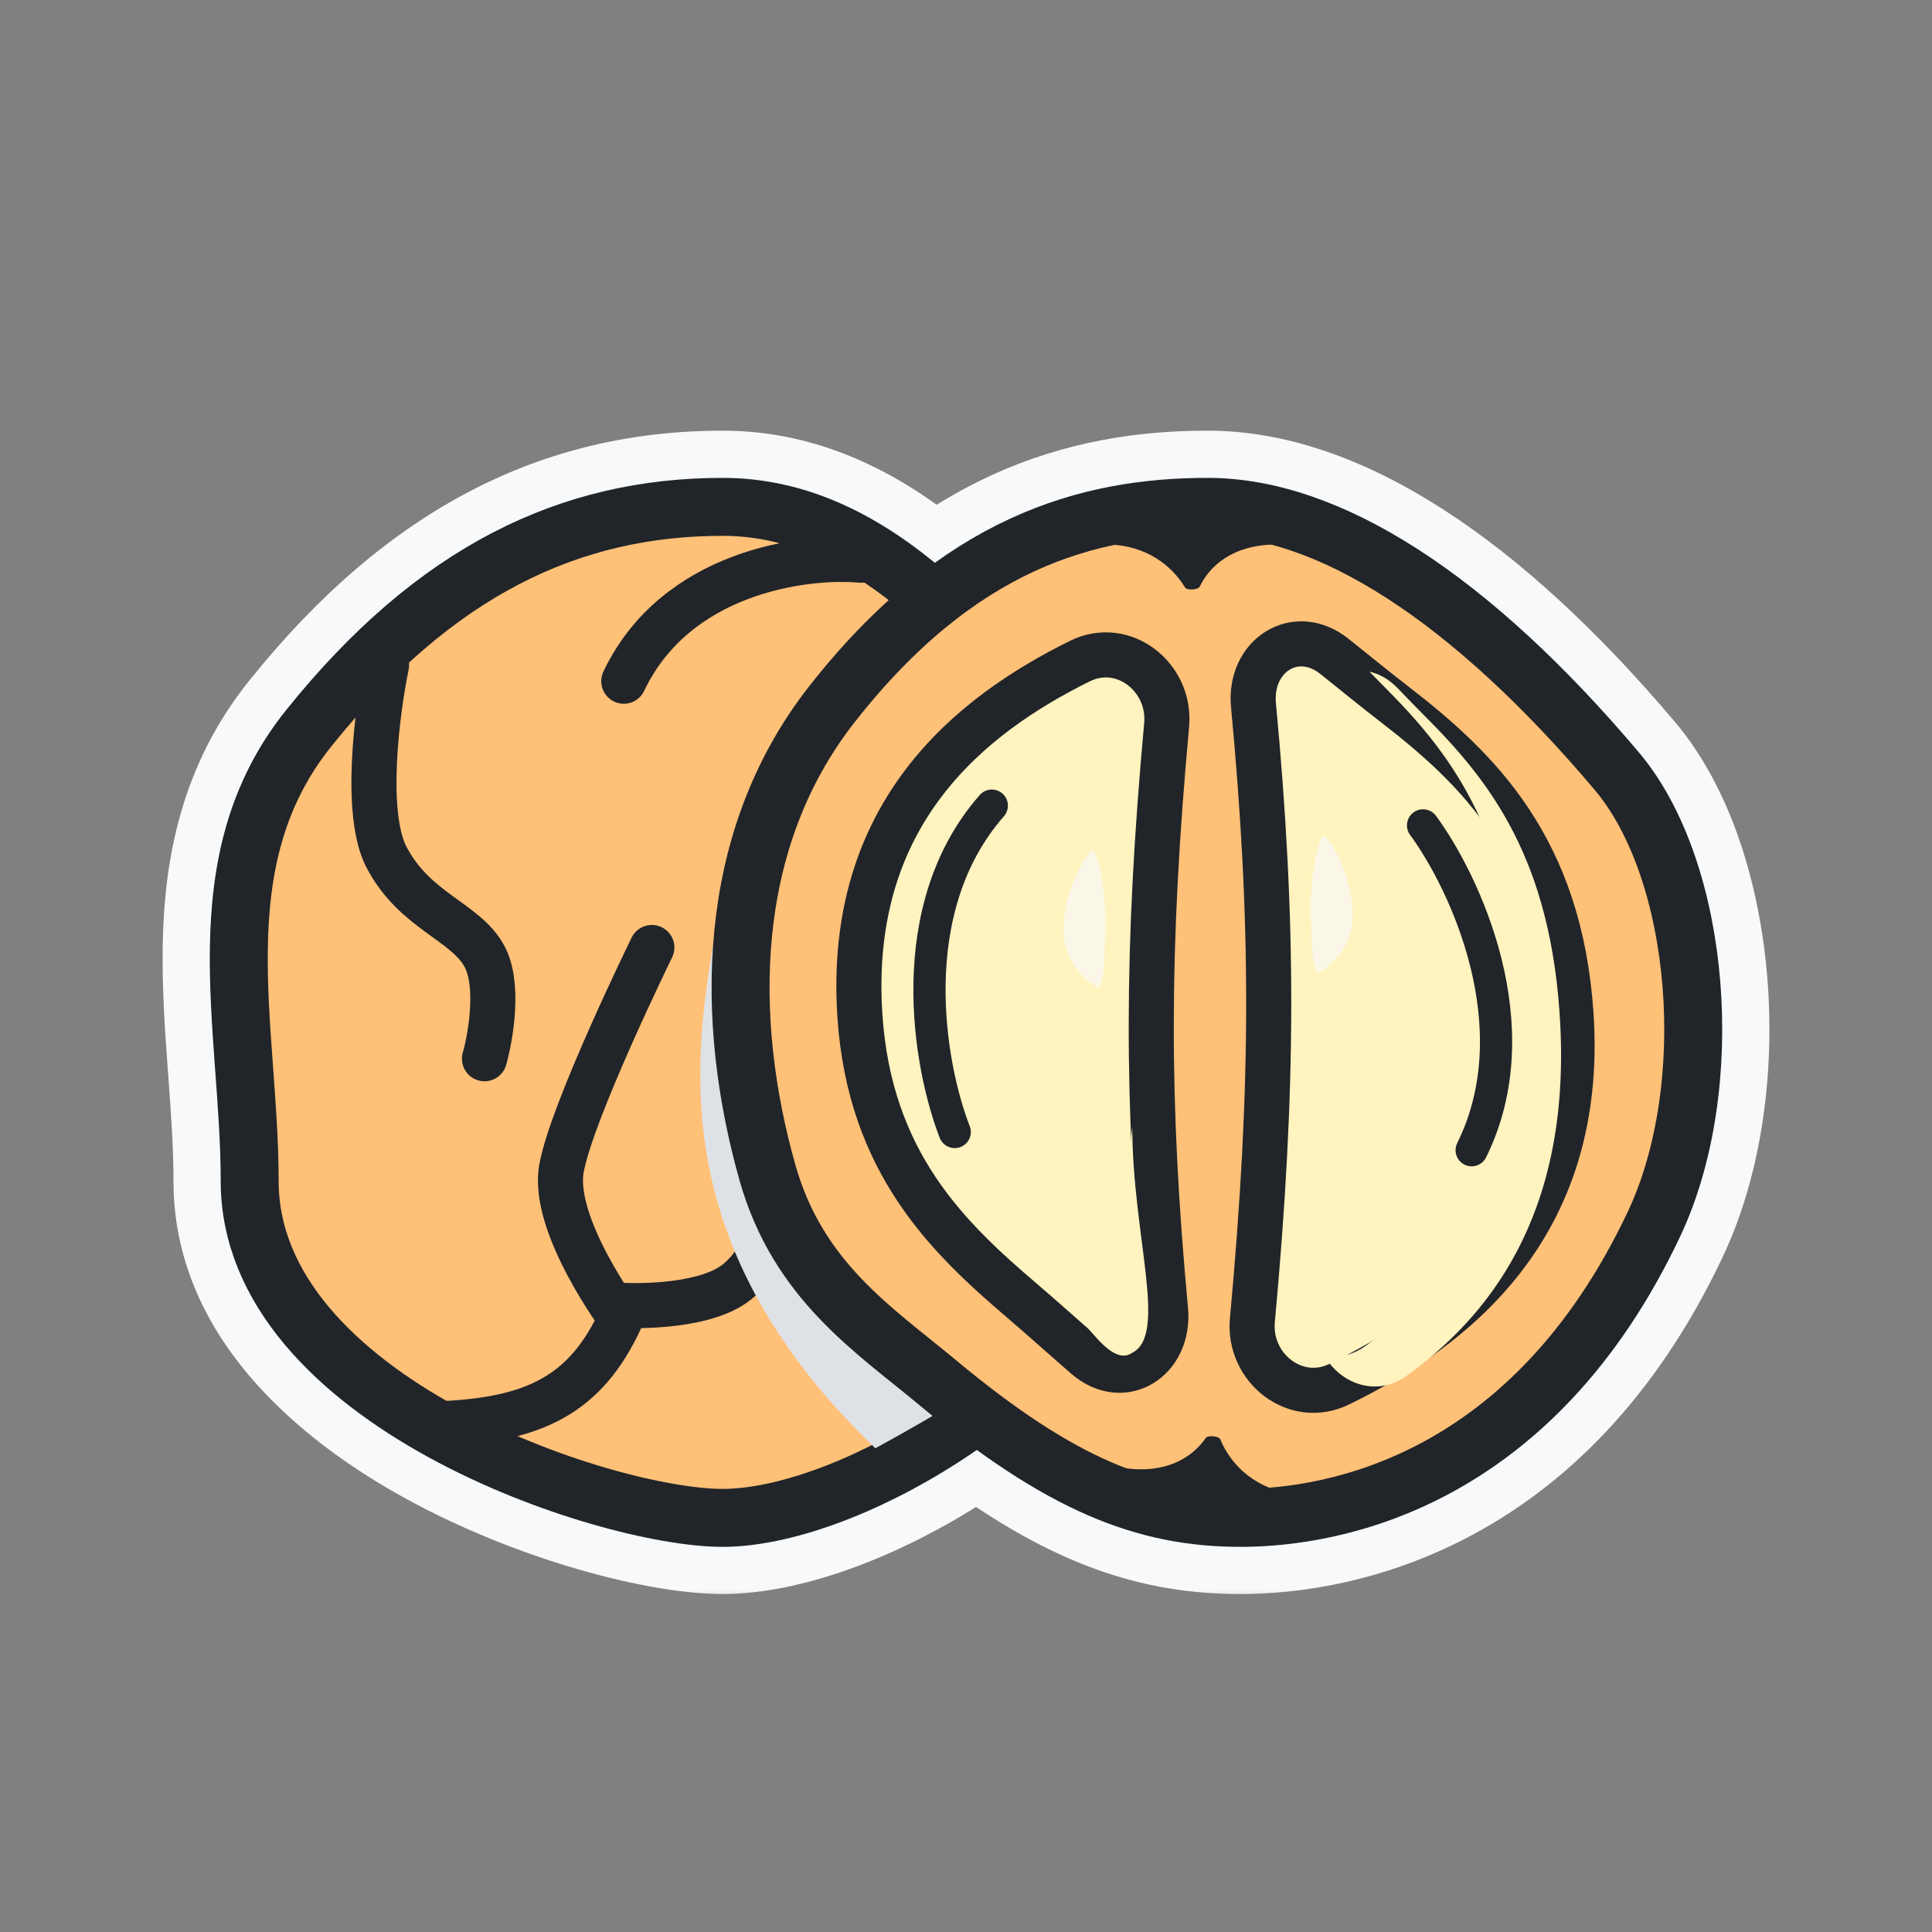 <svg width="60" height="60" viewBox="0 0 60 60" fill="none" xmlns="http://www.w3.org/2000/svg">
<rect x="0" y="0" width="60" height="60" fill="#808080" stroke="none"/>
<mask id="path-1-outside-1_50_10738" maskUnits="userSpaceOnUse" x="4.549" y="12.875" width="51" height="37" fill="black">
<rect fill="white" x="4.549" y="12.875" width="51" height="37"/>
<path fill-rule="evenodd" clip-rule="evenodd" d="M22.442 14.875C17.399 14.875 12.977 17.007 8.911 22.076C7.076 24.363 6.595 26.896 6.553 29.395C6.532 30.637 6.619 31.892 6.707 33.106L6.721 33.286C6.806 34.45 6.888 35.575 6.888 36.679C6.888 40.582 10.035 43.419 13.307 45.217C16.614 47.033 20.429 48.004 22.442 48.004C24.506 48.004 27.247 46.995 29.755 45.377C29.949 45.251 30.143 45.121 30.336 44.987C33.383 47.199 35.802 48.005 38.525 48.005C41.724 48.005 48.206 46.725 52.145 38.393C53.234 36.09 53.611 33.188 53.39 30.479C53.169 27.782 52.342 25.13 50.87 23.387C46.27 17.942 41.659 14.877 37.514 14.875C35.553 14.874 33.483 15.168 31.378 16.141C30.593 16.504 29.81 16.959 29.031 17.521C27.119 15.953 24.962 14.875 22.442 14.875ZM27.652 18.635C26.016 17.358 24.321 16.607 22.442 16.607C18.004 16.607 14.052 18.434 10.262 23.16C8.758 25.034 8.323 27.133 8.284 29.425C8.264 30.578 8.345 31.759 8.434 32.98L8.449 33.178C8.533 34.325 8.62 35.509 8.62 36.679C8.62 39.573 10.985 41.965 14.141 43.699C17.262 45.413 20.791 46.273 22.442 46.273C24.042 46.273 26.453 45.446 28.816 43.922C28.841 43.905 28.867 43.889 28.892 43.872C28.778 43.779 28.663 43.684 28.547 43.587C28.31 43.39 28.061 43.191 27.803 42.985C26.041 41.574 23.911 39.869 23.004 36.663C21.629 31.808 21.57 25.911 25.148 21.343C25.975 20.288 26.81 19.392 27.652 18.635ZM30.349 42.822C30.123 42.642 29.892 42.454 29.655 42.257C29.388 42.035 29.12 41.819 28.854 41.604C27.093 40.183 25.417 38.831 24.67 36.191C23.372 31.607 23.413 26.367 26.511 22.411C27.334 21.36 28.155 20.494 28.969 19.782C30.499 21.248 31.951 23.081 33.439 25.02C36.03 28.396 36.39 33.956 34.5 37.861C33.585 39.749 32.077 41.448 30.349 42.822ZM31.78 43.889C33.523 42.438 35.074 40.649 36.058 38.615C38.204 34.183 37.843 27.914 34.813 23.966C33.391 22.114 31.927 20.254 30.351 18.71C30.941 18.309 31.526 17.981 32.105 17.713C33.925 16.872 35.733 16.606 37.513 16.607C40.852 16.609 45.018 19.143 49.547 24.505C50.701 25.87 51.46 28.122 51.664 30.62C51.867 33.105 51.508 35.687 50.579 37.653C47.001 45.222 41.249 46.273 38.525 46.273C36.379 46.273 34.4 45.708 31.78 43.889Z"/>
</mask>
<path fill-rule="evenodd" clip-rule="evenodd" d="M22.442 14.875C17.399 14.875 12.977 17.007 8.911 22.076C7.076 24.363 6.595 26.896 6.553 29.395C6.532 30.637 6.619 31.892 6.707 33.106L6.721 33.286C6.806 34.45 6.888 35.575 6.888 36.679C6.888 40.582 10.035 43.419 13.307 45.217C16.614 47.033 20.429 48.004 22.442 48.004C24.506 48.004 27.247 46.995 29.755 45.377C29.949 45.251 30.143 45.121 30.336 44.987C33.383 47.199 35.802 48.005 38.525 48.005C41.724 48.005 48.206 46.725 52.145 38.393C53.234 36.09 53.611 33.188 53.39 30.479C53.169 27.782 52.342 25.13 50.87 23.387C46.27 17.942 41.659 14.877 37.514 14.875C35.553 14.874 33.483 15.168 31.378 16.141C30.593 16.504 29.81 16.959 29.031 17.521C27.119 15.953 24.962 14.875 22.442 14.875ZM27.652 18.635C26.016 17.358 24.321 16.607 22.442 16.607C18.004 16.607 14.052 18.434 10.262 23.16C8.758 25.034 8.323 27.133 8.284 29.425C8.264 30.578 8.345 31.759 8.434 32.98L8.449 33.178C8.533 34.325 8.62 35.509 8.62 36.679C8.62 39.573 10.985 41.965 14.141 43.699C17.262 45.413 20.791 46.273 22.442 46.273C24.042 46.273 26.453 45.446 28.816 43.922C28.841 43.905 28.867 43.889 28.892 43.872C28.778 43.779 28.663 43.684 28.547 43.587C28.31 43.39 28.061 43.191 27.803 42.985C26.041 41.574 23.911 39.869 23.004 36.663C21.629 31.808 21.57 25.911 25.148 21.343C25.975 20.288 26.81 19.392 27.652 18.635ZM30.349 42.822C30.123 42.642 29.892 42.454 29.655 42.257C29.388 42.035 29.12 41.819 28.854 41.604C27.093 40.183 25.417 38.831 24.67 36.191C23.372 31.607 23.413 26.367 26.511 22.411C27.334 21.36 28.155 20.494 28.969 19.782C30.499 21.248 31.951 23.081 33.439 25.02C36.03 28.396 36.39 33.956 34.5 37.861C33.585 39.749 32.077 41.448 30.349 42.822ZM31.78 43.889C33.523 42.438 35.074 40.649 36.058 38.615C38.204 34.183 37.843 27.914 34.813 23.966C33.391 22.114 31.927 20.254 30.351 18.71C30.941 18.309 31.526 17.981 32.105 17.713C33.925 16.872 35.733 16.606 37.513 16.607C40.852 16.609 45.018 19.143 49.547 24.505C50.701 25.87 51.46 28.122 51.664 30.62C51.867 33.105 51.508 35.687 50.579 37.653C47.001 45.222 41.249 46.273 38.525 46.273C36.379 46.273 34.4 45.708 31.78 43.889Z" fill="#F8F9FA"/>
<path d="M8.911 22.076L10.081 23.015L10.081 23.015L8.911 22.076ZM6.553 29.395L5.053 29.37L5.053 29.37L6.553 29.395ZM6.707 33.106L5.211 33.216L5.211 33.216L6.707 33.106ZM6.721 33.286L5.225 33.396L5.225 33.396L6.721 33.286ZM6.888 36.679L8.388 36.679L6.888 36.679ZM13.307 45.217L14.03 43.902L14.03 43.902L13.307 45.217ZM29.755 45.377L30.568 46.637L30.568 46.637L29.755 45.377ZM30.336 44.987L31.218 43.773C30.702 43.399 30.005 43.391 29.481 43.755L30.336 44.987ZM52.145 38.393L53.501 39.034L53.501 39.034L52.145 38.393ZM53.39 30.479L54.885 30.356L54.885 30.356L53.39 30.479ZM50.87 23.387L49.724 24.355L49.724 24.355L50.87 23.387ZM37.514 14.875L37.514 16.375L37.514 16.375L37.514 14.875ZM31.378 16.141L30.749 14.78L30.749 14.78L31.378 16.141ZM29.031 17.521L28.08 18.681C28.606 19.112 29.357 19.135 29.909 18.737L29.031 17.521ZM27.652 18.635L28.655 19.751C28.985 19.454 29.167 19.027 29.151 18.583C29.136 18.14 28.925 17.726 28.575 17.453L27.652 18.635ZM10.262 23.16L9.092 22.221L9.092 22.221L10.262 23.16ZM8.284 29.425L6.784 29.399L8.284 29.425ZM8.434 32.98L6.938 33.09L6.938 33.09L8.434 32.98ZM8.449 33.178L6.953 33.288L6.953 33.288L8.449 33.178ZM8.62 36.679L10.12 36.679L10.12 36.679L8.62 36.679ZM14.141 43.699L13.419 45.013L13.419 45.013L14.141 43.699ZM28.816 43.922L29.629 45.182L29.629 45.182L28.816 43.922ZM28.892 43.872L29.711 45.129C30.113 44.867 30.365 44.43 30.39 43.951C30.415 43.473 30.211 43.012 29.84 42.709L28.892 43.872ZM28.547 43.587L27.586 44.74L27.586 44.74L28.547 43.587ZM27.803 42.985L26.866 44.156L26.866 44.156L27.803 42.985ZM23.004 36.663L21.561 37.071L21.561 37.071L23.004 36.663ZM25.148 21.343L26.329 22.268L26.329 22.268L25.148 21.343ZM29.655 42.257L28.695 43.409L28.695 43.409L29.655 42.257ZM30.349 42.822L29.417 43.997C29.963 44.43 30.737 44.43 31.283 43.996L30.349 42.822ZM28.854 41.604L29.796 40.437L29.796 40.437L28.854 41.604ZM24.67 36.191L26.113 35.782L26.113 35.782L24.67 36.191ZM26.511 22.411L27.692 23.336L27.692 23.336L26.511 22.411ZM28.969 19.782L30.007 18.699C29.445 18.161 28.566 18.141 27.981 18.653L28.969 19.782ZM33.439 25.02L34.629 24.107L34.629 24.107L33.439 25.02ZM34.5 37.861L33.15 37.207L33.15 37.207L34.5 37.861ZM36.058 38.615L34.708 37.962L34.708 37.962L36.058 38.615ZM31.78 43.889L30.821 42.736C30.461 43.036 30.261 43.487 30.282 43.955C30.302 44.423 30.54 44.855 30.925 45.122L31.78 43.889ZM34.813 23.966L33.623 24.879L33.623 24.879L34.813 23.966ZM30.351 18.71L29.508 17.47C29.136 17.723 28.897 18.129 28.857 18.577C28.817 19.025 28.98 19.467 29.301 19.782L30.351 18.71ZM32.105 17.713L31.476 16.352L31.476 16.352L32.105 17.713ZM37.513 16.607L37.514 15.107L37.514 15.107L37.513 16.607ZM49.547 24.505L50.693 23.537L50.693 23.537L49.547 24.505ZM51.664 30.62L53.159 30.497L53.159 30.497L51.664 30.62ZM50.579 37.653L49.223 37.012L49.223 37.012L50.579 37.653ZM10.081 23.015C13.909 18.243 17.923 16.375 22.442 16.375V13.375C16.876 13.375 12.046 15.77 7.741 21.137L10.081 23.015ZM8.052 29.421C8.092 27.101 8.533 24.944 10.081 23.015L7.741 21.137C5.619 23.782 5.098 26.691 5.053 29.37L8.052 29.421ZM8.203 32.997C8.114 31.777 8.033 30.586 8.052 29.421L5.053 29.37C5.03 30.689 5.123 32.007 5.211 33.216L8.203 32.997ZM8.217 33.177L8.203 32.997L5.211 33.216L5.225 33.396L8.217 33.177ZM8.388 36.679C8.388 35.51 8.301 34.33 8.217 33.177L5.225 33.396C5.311 34.57 5.388 35.639 5.388 36.679L8.388 36.679ZM14.03 43.902C10.856 42.159 8.388 39.706 8.388 36.679L5.388 36.679C5.388 41.458 9.215 44.68 12.585 46.531L14.03 43.902ZM22.442 46.504C20.743 46.504 17.175 45.63 14.03 43.902L12.585 46.531C16.053 48.436 20.116 49.504 22.442 49.504V46.504ZM28.941 44.116C26.559 45.654 24.104 46.504 22.442 46.504V49.504C24.907 49.504 27.935 48.336 30.568 46.637L28.941 44.116ZM29.481 43.755C29.302 43.879 29.122 44 28.941 44.116L30.568 46.637C30.777 46.502 30.985 46.363 31.191 46.22L29.481 43.755ZM38.525 46.505C36.182 46.505 34.065 45.841 31.218 43.773L29.455 46.201C32.701 48.558 35.422 49.505 38.525 49.505V46.505ZM50.788 37.752C47.163 45.422 41.314 46.505 38.525 46.505V49.505C42.135 49.505 49.249 48.029 53.501 39.034L50.788 37.752ZM51.895 30.601C52.1 33.116 51.739 35.741 50.788 37.752L53.501 39.034C54.728 36.438 55.122 33.26 54.885 30.356L51.895 30.601ZM49.724 24.355C50.92 25.771 51.688 28.076 51.895 30.601L54.885 30.356C54.65 27.487 53.764 24.488 52.016 22.419L49.724 24.355ZM37.514 16.375C40.96 16.377 45.185 18.983 49.724 24.355L52.016 22.419C47.355 16.902 42.359 13.378 37.515 13.375L37.514 16.375ZM32.008 17.503C33.866 16.644 35.709 16.374 37.514 16.375L37.515 13.375C35.398 13.374 33.101 13.692 30.749 14.78L32.008 17.503ZM29.909 18.737C30.611 18.23 31.311 17.825 32.008 17.503L30.749 14.78C29.875 15.184 29.009 15.687 28.153 16.304L29.909 18.737ZM22.442 16.375C24.5 16.375 26.331 17.247 28.08 18.681L29.982 16.361C27.907 14.659 25.424 13.375 22.442 13.375V16.375ZM28.575 17.453C26.767 16.042 24.756 15.107 22.442 15.107V18.107C23.886 18.107 25.265 18.675 26.73 19.818L28.575 17.453ZM22.442 15.107C17.481 15.107 13.121 17.197 9.092 22.221L11.432 24.098C14.983 19.671 18.527 18.107 22.442 18.107V15.107ZM9.092 22.221C7.301 24.453 6.826 26.927 6.784 29.399L9.784 29.45C9.82 27.339 10.215 25.615 11.432 24.098L9.092 22.221ZM6.784 29.399C6.763 30.63 6.85 31.874 6.938 33.09L9.93 32.871C9.841 31.643 9.766 30.527 9.784 29.45L6.784 29.399ZM6.938 33.09L6.953 33.288L9.945 33.069L9.93 32.871L6.938 33.09ZM6.953 33.288C7.038 34.444 7.12 35.573 7.12 36.679L10.12 36.679C10.12 35.445 10.028 34.206 9.945 33.069L6.953 33.288ZM7.12 36.679C7.12 40.446 10.16 43.223 13.419 45.013L14.863 42.384C11.81 40.707 10.12 38.7 10.12 36.679L7.12 36.679ZM13.419 45.013C16.701 46.816 20.478 47.773 22.442 47.773V44.773C21.104 44.773 17.823 44.01 14.863 42.384L13.419 45.013ZM22.442 47.773C24.444 47.773 27.141 46.788 29.629 45.182L28.002 42.661C25.765 44.105 23.64 44.773 22.442 44.773V47.773ZM29.629 45.182C29.657 45.164 29.684 45.146 29.711 45.129L28.073 42.616C28.049 42.631 28.026 42.646 28.002 42.661L29.629 45.182ZM29.84 42.709C29.73 42.62 29.619 42.528 29.507 42.435L27.586 44.74C27.707 44.84 27.826 44.938 27.945 45.035L29.84 42.709ZM29.507 42.435C29.257 42.227 28.996 42.018 28.741 41.814L26.866 44.156C27.125 44.363 27.363 44.554 27.586 44.74L29.507 42.435ZM28.741 41.814C26.975 40.4 25.212 38.955 24.447 36.254L21.561 37.071C22.611 40.782 25.107 42.747 26.866 44.156L28.741 41.814ZM24.447 36.254C23.139 31.633 23.167 26.305 26.329 22.268L23.967 20.418C19.973 25.517 20.12 31.983 21.561 37.071L24.447 36.254ZM26.329 22.268C27.107 21.275 27.884 20.444 28.655 19.751L26.65 17.52C25.737 18.34 24.842 19.301 23.967 20.418L26.329 22.268ZM28.695 43.409C28.94 43.614 29.18 43.809 29.417 43.997L31.281 41.647C31.065 41.475 30.843 41.294 30.615 41.105L28.695 43.409ZM27.912 42.771C28.18 42.987 28.439 43.196 28.695 43.409L30.615 41.105C30.338 40.873 30.061 40.65 29.796 40.437L27.912 42.771ZM23.227 36.599C24.117 39.746 26.165 41.361 27.912 42.771L29.796 40.437C28.022 39.005 26.717 37.915 26.113 35.782L23.227 36.599ZM25.33 21.486C21.817 25.972 21.862 31.78 23.227 36.599L26.113 35.782C24.882 31.433 25.009 26.762 27.692 23.336L25.33 21.486ZM27.981 18.653C27.089 19.433 26.205 20.369 25.33 21.486L27.692 23.336C28.463 22.352 29.22 21.555 29.957 20.911L27.981 18.653ZM34.629 24.107C33.144 22.173 31.63 20.253 30.007 18.699L27.931 20.865C29.368 22.242 30.757 23.99 32.249 25.934L34.629 24.107ZM35.85 38.514C37.962 34.152 37.6 27.978 34.629 24.107L32.249 25.934C34.46 28.814 34.819 33.759 33.15 37.207L35.85 38.514ZM31.283 43.996C33.136 42.522 34.813 40.656 35.85 38.514L33.15 37.207C32.358 38.842 31.017 40.374 29.415 41.648L31.283 43.996ZM34.708 37.962C33.839 39.758 32.443 41.386 30.821 42.736L32.74 45.042C34.604 43.491 36.309 41.541 37.408 39.269L34.708 37.962ZM33.623 24.879C36.273 28.331 36.633 33.986 34.708 37.962L37.408 39.269C39.775 34.381 39.414 27.496 36.002 23.052L33.623 24.879ZM29.301 19.782C30.793 21.243 32.198 23.024 33.623 24.879L36.002 23.052C34.584 21.205 33.062 19.266 31.401 17.639L29.301 19.782ZM31.476 16.352C30.822 16.654 30.165 17.023 29.508 17.47L31.195 19.951C31.717 19.595 32.231 19.308 32.735 19.075L31.476 16.352ZM37.514 15.107C35.577 15.106 33.542 15.396 31.476 16.352L32.735 19.075C34.308 18.347 35.888 18.106 37.513 18.107L37.514 15.107ZM50.693 23.537C46.102 18.103 41.551 15.109 37.514 15.107L37.513 18.107C40.153 18.108 43.934 20.184 48.401 25.473L50.693 23.537ZM53.159 30.497C52.941 27.827 52.123 25.229 50.693 23.537L48.401 25.473C49.279 26.512 49.979 28.417 50.169 30.742L53.159 30.497ZM51.935 38.294C53.003 36.036 53.378 33.177 53.159 30.497L50.169 30.742C50.356 33.032 50.014 35.339 49.223 37.012L51.935 38.294ZM38.525 47.773C41.662 47.773 48.045 46.523 51.935 38.294L49.223 37.012C45.957 43.92 40.836 44.773 38.525 44.773V47.773ZM30.925 45.122C33.756 47.086 36.027 47.773 38.525 47.773V44.773C36.73 44.773 35.045 44.329 32.636 42.657L30.925 45.122Z" fill="#F8F9FA" mask="url(#path-1-outside-1_50_10738)"/>
<path d="M9.586 22.618C13.515 17.721 17.702 15.741 22.442 15.741C27.183 15.741 30.666 19.987 34.126 24.494C36.937 28.155 37.297 34.07 35.279 38.239C32.748 43.467 26.106 47.139 22.442 47.139C18.778 47.139 7.754 43.476 7.754 36.68C7.754 31.882 6.248 26.78 9.586 22.618Z" fill="#FFC078" stroke="#212529" stroke-width="1.8" stroke-linecap="round" stroke-linejoin="round"/>
<path d="M12.004 20.662C11.709 22.086 11.297 25.271 12.004 26.622C12.887 28.311 14.457 28.609 15.046 29.702C15.517 30.576 15.242 32.185 15.046 32.88" stroke="#212529" stroke-width="1.4" stroke-linecap="round" stroke-linejoin="round"/>
<path d="M31.978 21.156C31.421 22.067 30.117 24.088 29.359 24.89C28.411 25.894 30.641 27.677 30.641 28.513M30.641 28.513C30.641 29.182 28.11 30.777 27.497 31.26M30.641 28.513L31.978 31.26L31.055 34.569" stroke="#212529" stroke-width="1.6" stroke-linecap="round" stroke-linejoin="round"/>
<path d="M20.244 29.426C20.244 29.426 17.733 34.552 17.434 36.309C17.136 38.066 19.28 40.948 19.28 40.948C18.185 43.334 16.576 44.081 13.731 44.214" stroke="#212529" stroke-width="1.4" stroke-linecap="round" stroke-linejoin="round"/>
<path d="M24.602 36.472C24.602 36.472 24.024 39.02 22.786 39.886C21.674 40.664 19.372 40.54 19.372 40.54" stroke="#212529" stroke-width="1.4" stroke-linecap="round" stroke-linejoin="round"/>
<g style="mix-blend-mode:multiply">
<path d="M27.184 44.977C27.184 44.977 29.677 43.622 30.536 42.978C25.304 40.778 22.985 31.781 22.411 27.726C21.835 31.638 19.91 37.989 27.184 44.977Z" fill="#DEE2E6"/>
</g>
<path d="M25.83 21.878C29.758 16.861 33.772 15.739 37.514 15.741C41.256 15.743 45.644 18.543 50.209 23.946C52.835 27.054 53.38 33.754 51.362 38.023C47.604 45.974 41.487 47.139 38.525 47.139C35.563 47.139 32.947 46.127 29.101 42.923C27.154 41.301 24.787 39.783 23.837 36.427C22.501 31.708 22.491 26.139 25.83 21.878Z" fill="#FFC078" stroke="#212529" stroke-width="1.8" stroke-linecap="round" stroke-linejoin="round"/>
<path d="M36.197 40.676C35.6 34.254 35.6 29.419 36.231 22.515C36.367 21.025 34.883 19.866 33.541 20.529C30.159 22.201 26.291 25.236 26.704 31.532C27.007 36.153 29.496 38.476 31.762 40.414C32.457 41.008 33.107 41.596 33.724 42.131C34.891 43.144 36.34 42.215 36.197 40.676Z" fill="#FFF3BF" stroke="#212529" stroke-width="1.4" stroke-linecap="round" stroke-linejoin="round"/>
<path d="M38.928 21.9C39.564 28.667 39.564 33.721 38.894 40.997C38.757 42.488 40.239 43.646 41.585 42.99C45.12 41.267 49.224 38.121 48.79 31.519C48.449 26.327 45.901 23.876 43.317 21.878C42.68 21.386 42.051 20.871 41.445 20.387C40.237 19.423 38.784 20.362 38.928 21.9Z" fill="#FFF3BF" stroke="#212529" stroke-width="1.4" stroke-linecap="round" stroke-linejoin="round"/>
<g style="mix-blend-mode:multiply">
<path fill-rule="evenodd" clip-rule="evenodd" d="M41.132 42.105C41.546 42.179 41.991 42.097 42.398 41.804C44.907 39.996 47.481 36.867 47.179 30.901C46.917 25.737 44.959 23.298 42.973 21.311C42.824 21.162 42.676 21.012 42.529 20.86C42.829 20.923 43.136 21.092 43.418 21.386C43.692 21.671 43.97 21.959 44.25 22.239C46.236 24.226 48.194 26.665 48.456 31.83C48.759 37.795 46.185 40.924 43.675 42.732C42.755 43.395 41.633 42.98 41.132 42.105Z" fill="#FFF3BF"/>
</g>
<path d="M26.747 17.399C24.961 17.237 20.986 17.761 19.372 21.156" stroke="#212529" stroke-width="1.4" stroke-linecap="round" stroke-linejoin="round"/>
<path d="M44.194 25.633C45.488 27.395 47.603 31.88 45.704 35.721" stroke="#212529" stroke-linecap="round" stroke-linejoin="round"/>
<path d="M29.65 35.155C28.855 33.118 27.974 28.239 30.802 25.02" stroke="#212529" stroke-linecap="round" stroke-linejoin="round"/>
<path d="M36.803 18.245C36.403 17.582 35.623 16.944 34.434 16.91C34.379 16.909 34.333 16.864 34.333 16.809V16.521C34.333 16.485 34.353 16.451 34.384 16.434C34.995 16.098 36.309 15.466 37.073 15.42C38.056 15.36 41.458 16.909 39.665 16.909C38.244 16.909 37.552 17.612 37.258 18.217C37.207 18.32 36.863 18.343 36.803 18.245Z" fill="#212529"/>
<path d="M37.898 44.701C38.193 45.416 38.866 46.166 40.036 46.381C40.091 46.391 40.129 46.442 40.12 46.496L40.076 46.781C40.071 46.817 40.047 46.847 40.012 46.859C39.357 47.099 37.963 47.522 37.2 47.452C36.22 47.361 33.094 45.312 34.866 45.585C36.27 45.801 37.062 45.212 37.445 44.659C37.51 44.565 37.854 44.594 37.898 44.701Z" fill="#212529"/>
<g style="mix-blend-mode:soft-light" opacity="0.7">
<path d="M42.01 28.366C41.978 27.23 41.445 26.315 41.182 26C40.951 25.666 40.669 27.419 40.709 28.366C40.74 29.123 40.716 29.96 40.927 30.223C41.15 30.117 42.041 29.501 42.01 28.366Z" fill="#F8F9FA"/>
</g>
<g style="mix-blend-mode:soft-light" opacity="0.7">
<path d="M33.028 28.82C33.06 27.684 33.593 26.769 33.856 26.454C34.087 26.12 34.369 27.873 34.33 28.82C34.298 29.577 34.322 30.414 34.112 30.677C33.888 30.572 32.997 29.955 33.028 28.82Z" fill="#F8F9FA"/>
</g>
<g style="mix-blend-mode:multiply">
<path d="M35.164 34.982C34.797 39.124 34.092 40.883 33.786 41.245C34.109 41.613 34.679 42.355 35.164 42.011C36.277 41.445 35.164 38.358 35.164 34.982Z" fill="#FFF3BF"/>
</g>
</svg>
